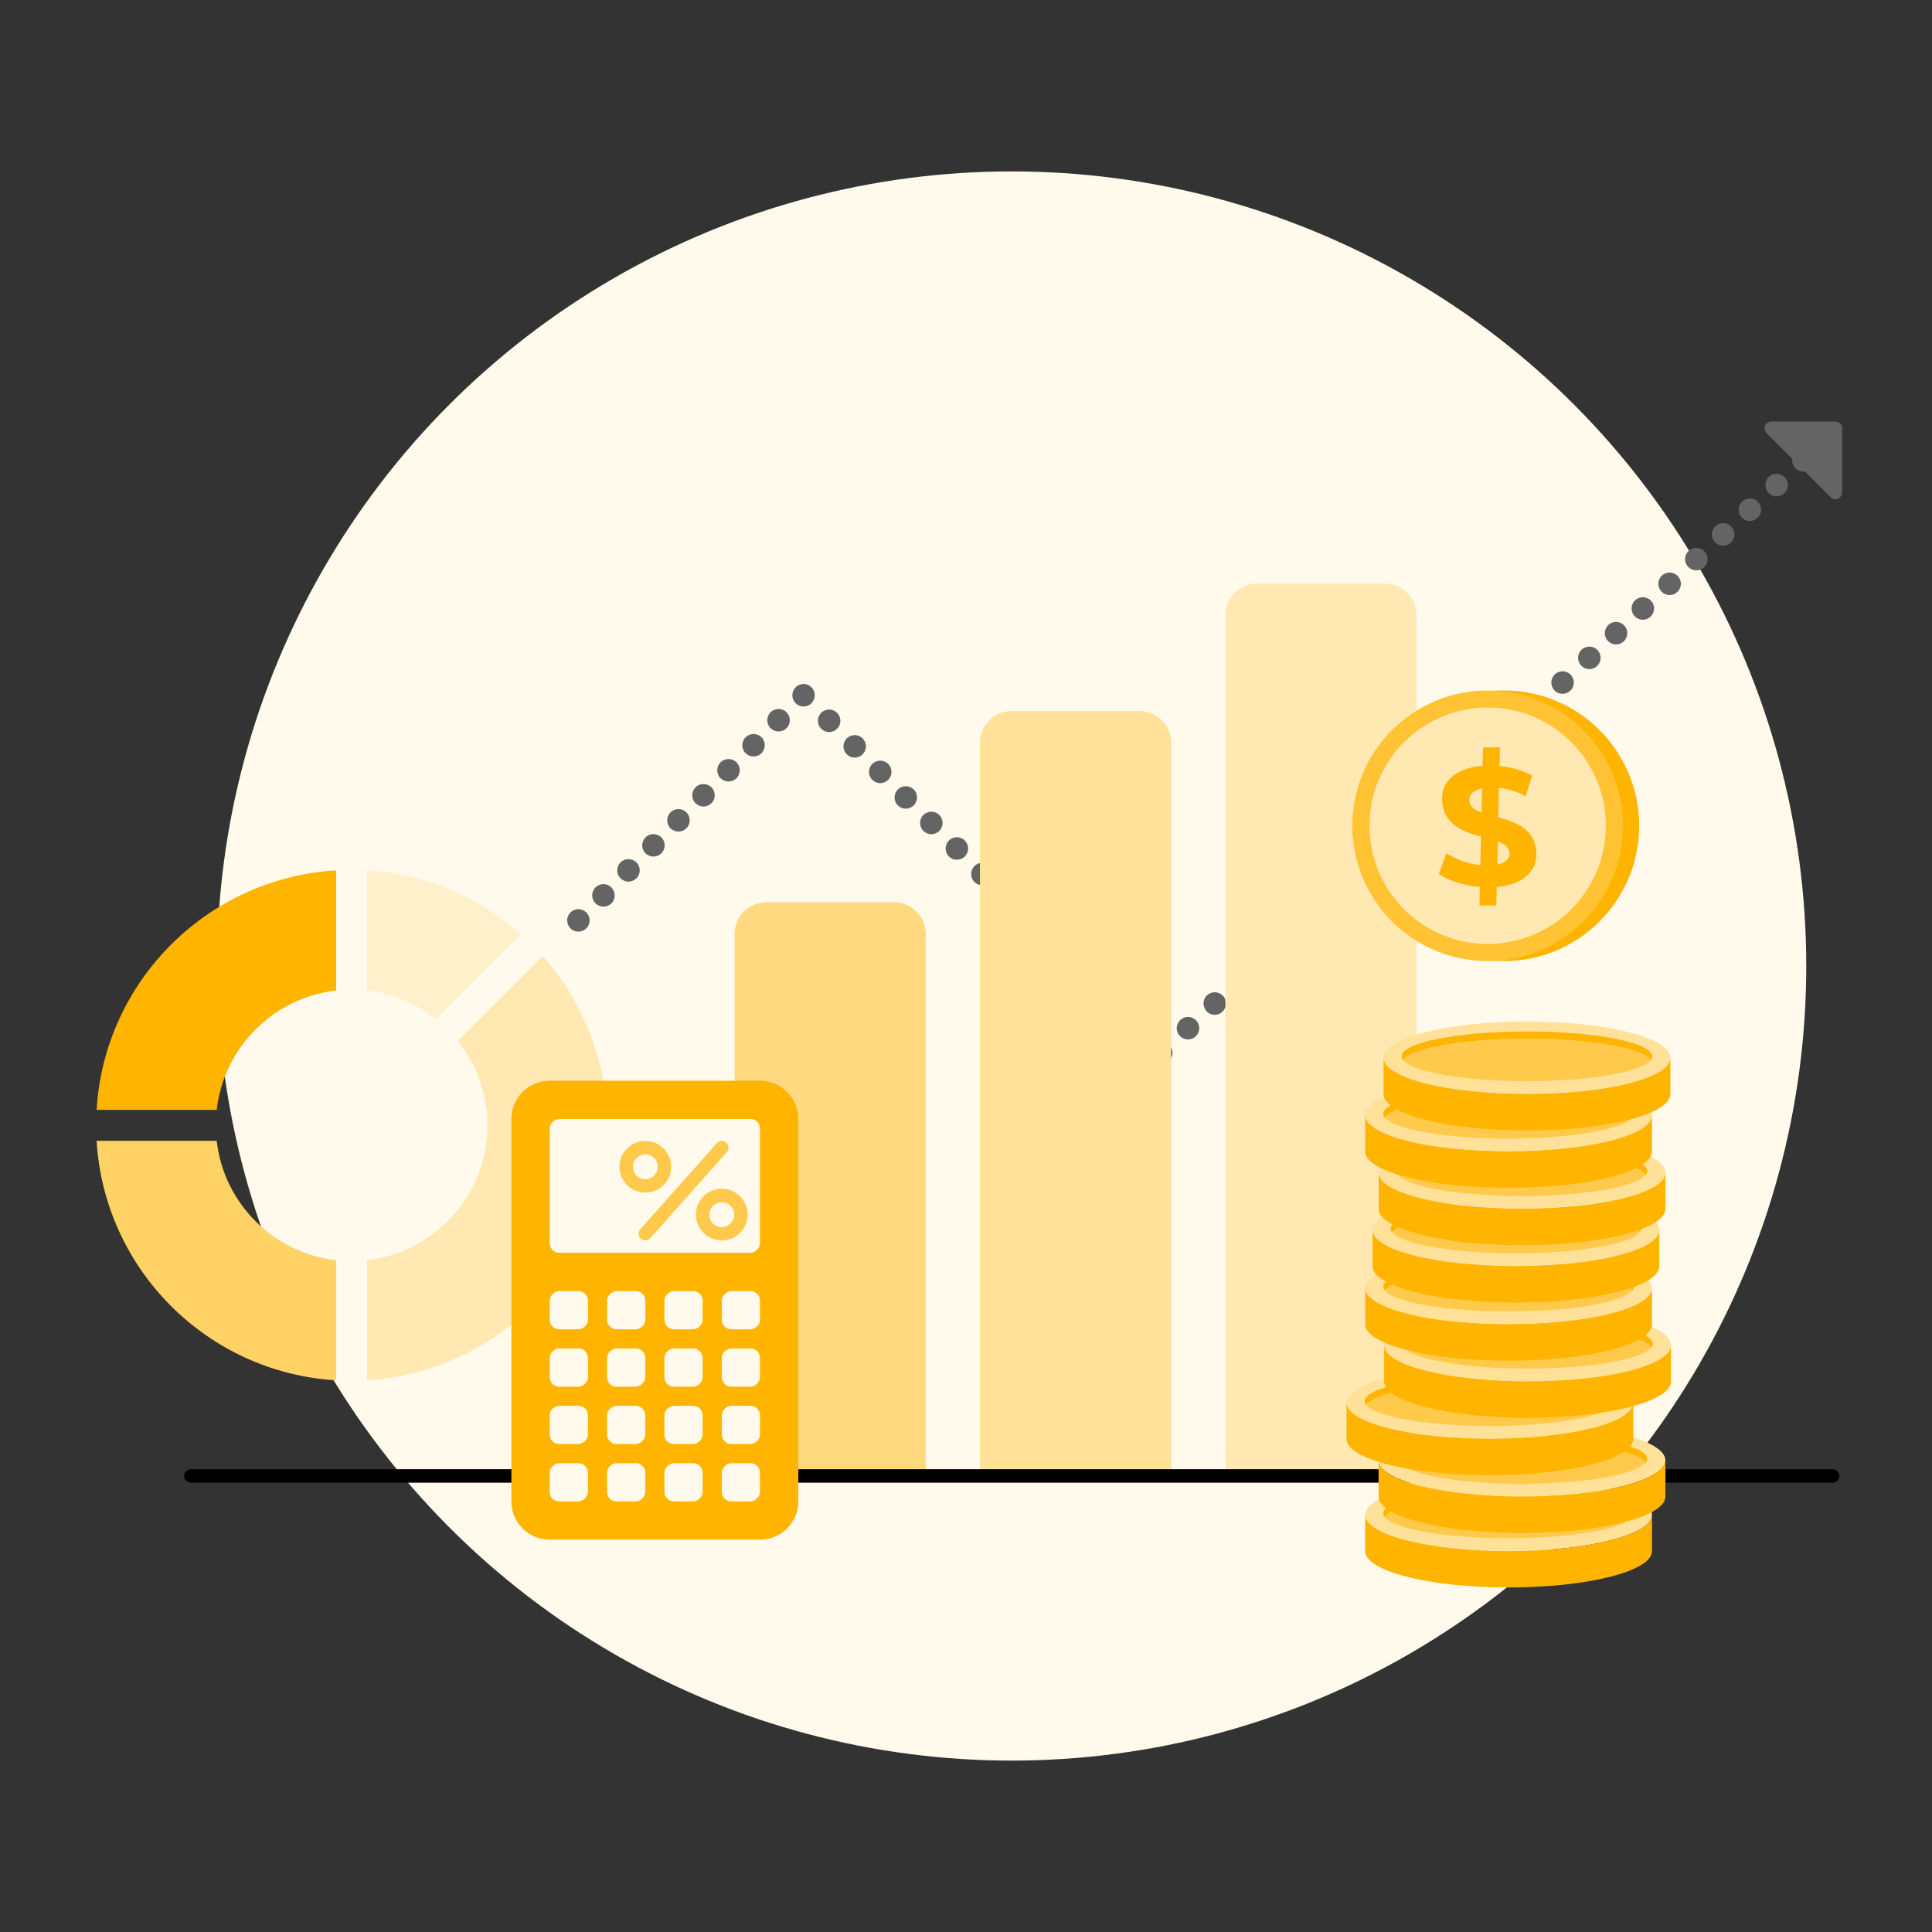 <?xml version="1.0" encoding="UTF-8"?><svg id="Layer_1" xmlns="http://www.w3.org/2000/svg" viewBox="0 0 360 360"><rect x="0" y="0" width="360" height="360" fill="#333333" stroke="none"/><circle cx="188.51" cy="180" r="148.06" fill="#fffaeb" stroke-width="0"/><path d="M219.82,193.01c-.78-.85-.73-2.17.13-2.96h0c.85-.79,2.17-.74,2.96.12h0c.78.85.73,2.18-.12,2.96h0c-.4.38-.91.55-1.42.55h0c-.56,0-1.12-.23-1.54-.67ZM224.81,188.41c-.78-.85-.73-2.18.12-2.96h0c.85-.79,2.18-.73,2.97.12h0c.78.85.73,2.18-.13,2.96h0c-.4.38-.91.56-1.42.56h0c-.56,0-1.13-.23-1.54-.68ZM229.79,183.81c-.79-.85-.73-2.18.12-2.96h0c.85-.79,2.18-.73,2.97.12h0c.78.85.73,2.17-.13,2.96h0c-.4.38-.91.55-1.42.55h0c-.57,0-1.13-.23-1.54-.67ZM234.78,179.21c-.78-.85-.73-2.18.12-2.96h0c.85-.79,2.18-.73,2.97.12h0c.78.85.73,2.18-.13,2.96h0c-.4.38-.91.55-1.42.55h0c-.57,0-1.13-.23-1.54-.67ZM239.77,174.61c-.79-.85-.73-2.17.12-2.96h0c.85-.79,2.18-.73,2.96.12h0c.79.85.74,2.18-.12,2.96h0c-.4.38-.91.56-1.42.56h0c-.57,0-1.13-.23-1.54-.68ZM244.75,170.01c-.79-.85-.73-2.18.12-2.96h0c.85-.79,2.18-.74,2.96.12h0c.79.85.74,2.18-.12,2.96h0c-.4.38-.91.56-1.42.55h0c-.57,0-1.13-.23-1.54-.67ZM249.74,165.41c-.79-.85-.74-2.18.12-2.96h0c.85-.79,2.18-.73,2.96.12h0c.79.85.73,2.18-.12,2.96h0c-.4.38-.91.56-1.42.56h0c-.56,0-1.12-.23-1.53-.68ZM254.73,160.81c-.79-.85-.74-2.18.12-2.96h0c.85-.79,2.17-.73,2.96.12h0c.79.85.73,2.18-.12,2.96h0c-.4.38-.91.56-1.42.56h0c-.56,0-1.12-.23-1.53-.68ZM259.71,156.21c-.79-.85-.74-2.18.12-2.96h0c.85-.79,2.17-.73,2.96.12h0c.79.85.73,2.18-.12,2.96h0c-.4.38-.91.56-1.42.56h0c-.57,0-1.13-.23-1.54-.68ZM264.69,151.61c-.78-.85-.73-2.17.13-2.96h0c.85-.79,2.17-.74,2.96.12h0c.79.85.73,2.18-.12,2.96h0c-.4.38-.91.56-1.42.56h0c-.56,0-1.12-.23-1.54-.68ZM269.68,147.01c-.78-.85-.73-2.17.12-2.96h0c.85-.79,2.18-.73,2.97.12h0c.78.85.73,2.18-.12,2.96h0c-.4.38-.91.56-1.42.56h0c-.56,0-1.12-.23-1.54-.68ZM274.66,142.41c-.78-.85-.73-2.18.12-2.96h0c.85-.79,2.18-.73,2.97.12h0c.78.85.73,2.18-.12,2.96h0c-.41.38-.91.56-1.42.56h0c-.56,0-1.12-.23-1.54-.68ZM279.65,137.81c-.78-.85-.73-2.18.12-2.96h0c.85-.79,2.18-.73,2.97.12h0c.78.85.73,2.18-.13,2.96h0c-.4.38-.91.56-1.42.56h0c-.56,0-1.13-.23-1.54-.68ZM284.63,133.2c-.79-.85-.73-2.17.12-2.96h0c.85-.79,2.18-.73,2.96.12h0c.79.85.74,2.18-.12,2.96h0c-.4.38-.9.56-1.42.56h0c-.56,0-1.13-.23-1.54-.68ZM289.62,128.6c-.79-.85-.73-2.17.12-2.96h0c.85-.79,2.18-.73,2.96.12h0c.79.85.74,2.18-.12,2.96h0c-.4.38-.91.56-1.42.56h0c-.57,0-1.13-.23-1.54-.68ZM294.61,124c-.79-.85-.73-2.18.12-2.96h0c.85-.79,2.18-.73,2.96.12h0c.79.85.74,2.18-.12,2.96h0c-.4.38-.91.56-1.42.56h0c-.57,0-1.13-.23-1.54-.68ZM299.59,119.4c-.79-.85-.73-2.18.12-2.96h0c.85-.79,2.18-.73,2.96.12h0c.79.85.73,2.18-.12,2.96h0c-.4.38-.91.56-1.42.56h0c-.57,0-1.13-.23-1.54-.68ZM304.58,114.8c-.79-.85-.74-2.18.12-2.96h0c.85-.79,2.18-.73,2.96.12h0c.79.85.73,2.18-.12,2.96h0c-.4.38-.91.56-1.42.56h0c-.57,0-1.13-.23-1.54-.68ZM309.56,110.2c-.78-.85-.73-2.17.13-2.96h0c.85-.79,2.17-.73,2.96.12h0c.79.85.73,2.18-.12,2.96h0c-.4.38-.91.56-1.42.56h0c-.56,0-1.12-.23-1.54-.68ZM314.54,105.6c-.78-.85-.73-2.17.13-2.96h0c.85-.79,2.17-.74,2.96.12h0c.79.85.73,2.18-.12,2.96h0c-.4.38-.91.56-1.42.56h0c-.56,0-1.12-.23-1.54-.68ZM319.53,101c-.78-.85-.73-2.17.13-2.96h0c.85-.79,2.17-.73,2.96.12h0c.79.85.73,2.18-.12,2.96h0c-.4.38-.91.56-1.42.56h0c-.56,0-1.12-.23-1.54-.68ZM324.52,96.4c-.78-.85-.73-2.18.12-2.96h0c.85-.79,2.18-.73,2.97.12h0c.78.85.73,2.18-.13,2.96h0c-.4.38-.91.56-1.42.56h0c-.56,0-1.13-.23-1.54-.68ZM329.5,91.8c-.78-.85-.73-2.18.12-2.96h0c.85-.79,2.18-.73,2.97.12h0c.78.85.73,2.18-.12,2.96h0c-.4.38-.91.56-1.42.56h0c-.56,0-1.12-.23-1.54-.68Z" fill="#646464" stroke-width="0"/><path d="M216.38,198.29c-.55,0-1.09-.23-1.48-.62-.09-.09-.18-.2-.26-.32-.08-.11-.13-.23-.19-.36-.05-.13-.09-.26-.12-.39-.03-.13-.04-.27-.04-.4,0-.55.23-1.1.61-1.48.1-.1.21-.18.32-.26.12-.08.23-.14.37-.19.13-.06.25-.09.39-.13.27-.05.55-.05.82,0,.13.03.27.07.39.13.13.05.24.12.36.19.12.08.22.16.32.26.39.39.61.93.61,1.48,0,.13-.02.27-.04.4-.03.13-.07.27-.12.39s-.12.25-.19.36c-.08.12-.17.23-.26.32-.1.1-.2.18-.32.26s-.23.14-.36.19c-.13.06-.26.09-.39.13-.13.03-.28.04-.41.04Z" fill="#646464" stroke-width="0"/><path d="M210.13,192.91c-.81-.81-.81-2.15,0-2.96h0c.82-.82,2.15-.82,2.97,0h0c.82.81.82,2.15,0,2.96h0c-.41.41-.95.61-1.48.61h0c-.54,0-1.07-.2-1.48-.61ZM205.37,188.15c-.81-.81-.81-2.15,0-2.96h0c.82-.82,2.15-.82,2.97,0h0c.81.81.81,2.15,0,2.96h0c-.41.41-.95.61-1.48.61h0c-.54,0-1.07-.2-1.48-.61ZM200.61,183.39c-.82-.82-.82-2.15,0-2.96h0c.82-.82,2.15-.82,2.97,0h0c.81.81.81,2.14,0,2.96h0c-.41.41-.95.61-1.48.61h0c-.54,0-1.07-.2-1.48-.61ZM195.86,178.63c-.82-.82-.82-2.14,0-2.96h0c.82-.82,2.15-.82,2.97,0h0c.81.81.81,2.14,0,2.96h0c-.41.41-.95.61-1.48.61h0c-.54,0-1.07-.2-1.48-.61ZM191.1,173.87c-.82-.82-.82-2.15,0-2.97h0c.82-.81,2.15-.81,2.96,0h0c.82.82.82,2.15,0,2.97h0c-.4.41-.94.61-1.48.61h0c-.54,0-1.07-.2-1.48-.61ZM186.34,169.11c-.82-.82-.82-2.15,0-2.97h0c.82-.81,2.14-.81,2.96,0h0c.82.82.82,2.15,0,2.97h0c-.4.41-.94.61-1.48.61h0c-.54,0-1.07-.2-1.48-.61ZM181.58,164.35c-.82-.82-.82-2.14,0-2.97h0c.81-.81,2.15-.81,2.96,0h0c.82.82.82,2.14,0,2.97h0c-.4.41-.94.61-1.47.61h0c-.54,0-1.07-.2-1.48-.61ZM176.82,159.59c-.82-.82-.82-2.15,0-2.97h0c.81-.82,2.15-.82,2.96,0h0c.82.82.82,2.15,0,2.97h0c-.4.41-.94.61-1.48.61h0c-.54,0-1.07-.2-1.48-.61ZM172.06,154.83c-.82-.82-.82-2.15,0-2.97h0c.81-.82,2.14-.82,2.96,0h0c.82.82.82,2.15,0,2.97h0c-.41.41-.95.61-1.48.61h0c-.54,0-1.07-.2-1.47-.61ZM167.3,150.07c-.82-.81-.82-2.14,0-2.96h0c.81-.82,2.15-.82,2.96,0h0c.82.82.82,2.15,0,2.96h0c-.41.41-.95.62-1.48.62h0c-.54,0-1.07-.21-1.47-.62ZM162.54,145.31c-.82-.81-.82-2.14,0-2.96h0c.81-.82,2.14-.82,2.96,0h0c.82.82.82,2.15,0,2.96h0c-.41.41-.95.62-1.48.62h0c-.54,0-1.07-.21-1.48-.62ZM157.78,140.55c-.82-.81-.82-2.14,0-2.96h0c.81-.82,2.14-.82,2.96,0h0c.82.82.82,2.15,0,2.96h0c-.41.41-.95.62-1.48.62h0c-.54,0-1.07-.21-1.47-.62ZM153.01,135.79c-.81-.81-.81-2.14,0-2.96h0c.82-.82,2.14-.82,2.97,0h0c.82.82.82,2.15,0,2.96h0c-.41.41-.95.62-1.48.62h0c-.54,0-1.07-.21-1.48-.62Z" fill="#646464" stroke-width="0"/><path d="M149.73,131.65c-.13,0-.28-.02-.41-.04-.13-.03-.26-.07-.39-.13-.13-.05-.24-.12-.36-.19-.11-.08-.22-.16-.32-.26-.39-.39-.61-.93-.61-1.48s.23-1.1.61-1.48c.49-.49,1.22-.71,1.89-.58.13.03.27.07.39.13.13.05.24.12.36.19.12.08.22.16.32.26.39.39.61.93.61,1.48s-.23,1.09-.61,1.48c-.1.1-.2.18-.32.26-.12.08-.23.14-.36.19-.13.06-.26.09-.39.13-.13.02-.28.04-.41.04Z" fill="#646464" stroke-width="0"/><path d="M110.96,168.33c-.82-.82-.82-2.15,0-2.97h0c.82-.82,2.15-.82,2.97,0h0c.81.82.81,2.15,0,2.97h0c-.41.4-.95.61-1.48.61h0c-.54,0-1.07-.21-1.48-.61ZM115.62,163.66c-.81-.81-.81-2.15,0-2.96h0c.82-.82,2.15-.82,2.97,0h0c.82.81.82,2.15,0,2.96h0c-.41.41-.95.62-1.48.62h0c-.54,0-1.07-.21-1.48-.62ZM120.28,159c-.82-.82-.82-2.15,0-2.96h0c.81-.82,2.14-.82,2.96,0h0c.82.81.82,2.14,0,2.96h0c-.41.41-.95.61-1.48.61h0c-.54,0-1.07-.2-1.48-.61ZM124.94,154.34c-.82-.82-.82-2.15,0-2.97h0c.82-.81,2.15-.81,2.96,0h0c.82.82.82,2.15,0,2.97h0c-.4.41-.94.61-1.47.61h0c-.54,0-1.07-.2-1.48-.61ZM129.6,149.67c-.82-.81-.82-2.15,0-2.96h0c.82-.82,2.15-.82,2.97,0h0c.81.81.81,2.15,0,2.96h0c-.41.41-.95.62-1.48.62h0c-.54,0-1.07-.21-1.48-.62ZM134.26,145.01c-.81-.81-.81-2.15,0-2.96h0c.82-.82,2.15-.82,2.97,0h0c.82.81.82,2.15,0,2.96h0c-.41.41-.95.61-1.48.61h0c-.54,0-1.07-.2-1.48-.61ZM138.93,140.35c-.82-.82-.82-2.15,0-2.97h0c.81-.81,2.15-.81,2.96,0h0c.82.82.82,2.15,0,2.97h0c-.41.41-.95.61-1.48.61h0c-.54,0-1.06-.2-1.48-.61ZM143.59,135.69c-.82-.82-.82-2.15,0-2.97h0c.82-.82,2.15-.82,2.97,0h0c.81.82.81,2.15,0,2.97h0c-.41.4-.95.61-1.48.61h0c-.54,0-1.07-.21-1.48-.61Z" fill="#646464" stroke-width="0"/><path d="M107.78,173.6c-.55,0-1.1-.23-1.48-.61s-.61-.93-.61-1.48c0-.13,0-.28.03-.41.03-.13.07-.26.13-.39.05-.13.12-.25.19-.37.08-.11.16-.22.26-.32.49-.49,1.21-.7,1.89-.57.13.03.27.07.39.12.13.05.25.12.36.19.12.08.23.17.32.26.39.39.61.93.61,1.48s-.22,1.09-.61,1.48c-.09.09-.2.18-.32.26-.11.08-.23.14-.36.19-.13.05-.26.09-.39.12-.13.02-.27.04-.4.04Z" fill="#646464" stroke-width="0"/><path d="M68.39,184.56v-22.38c10.97.66,20.94,5.03,28.67,11.88l-15.82,15.83c-3.61-2.87-8.02-4.78-12.85-5.32Z" fill="#fff0cc" stroke-width="0"/><path d="M62.63,234.82v22.38c-23.99-1.43-43.19-20.63-44.63-44.63h22.38c1.32,11.67,10.58,20.92,22.25,22.25Z" fill="#ffd266" stroke-width="0"/><path d="M40.38,206.81h-22.38c1.43-23.99,20.63-43.19,44.63-44.63v22.38c-11.67,1.32-20.92,10.58-22.25,22.25Z" fill="#ffb400" stroke-width="0"/><path d="M90.81,209.69c0-5.95-2.06-11.41-5.49-15.73l15.82-15.83c7.45,8.4,11.97,19.45,11.97,31.55,0,25.32-19.77,46.02-44.72,47.51v-22.38c12.61-1.43,22.42-12.13,22.42-25.13Z" fill="#ffe8b2" stroke-width="0"/><path d="M218.23,275.02h-35.63v-136.59c0-3.28,2.66-5.94,5.94-5.94h23.75c3.28,0,5.94,2.66,5.94,5.94v136.59Z" fill="#ffe199" stroke-width="0"/><path d="M263.96,275.02h-35.63V114.67c0-3.28,2.66-5.94,5.94-5.94h23.75c3.28,0,5.94,2.66,5.94,5.94v160.34Z" fill="#ffe8b2" stroke-width="0"/><path d="M172.5,275.02h-35.63v-100.96c0-3.28,2.66-5.94,5.94-5.94h23.75c3.28,0,5.94,2.66,5.94,5.94v100.96Z" fill="#ffd980" stroke-width="0"/><path d="M341.45,276.28H35.57c-.69,0-1.26-.56-1.26-1.26s.56-1.26,1.26-1.26h305.88c.69,0,1.26.56,1.26,1.26s-.56,1.26-1.26,1.26Z" stroke-width="0"/><path d="M255.02,153.83c-.02,13.92,11.25,25.23,25.17,25.25,13.92.02,25.23-11.25,25.25-25.17.02-13.92-11.25-25.23-25.17-25.25-13.92-.02-25.23,11.25-25.25,25.17Z" fill="#ffb400" stroke-width="0"/><path d="M251.99,153.83c-.02,13.92,11.25,25.23,25.17,25.25,13.92.02,25.23-11.25,25.25-25.17.02-13.92-11.25-25.23-25.17-25.25-13.92-.02-25.23,11.25-25.25,25.17Z" fill="#ffc333" stroke-width="0"/><path d="M255.18,153.83c-.02,12.16,9.83,22.04,21.99,22.06,12.16.02,22.04-9.83,22.06-21.99.02-12.16-9.83-22.04-21.99-22.06-12.16-.02-22.04,9.83-22.06,21.99Z" fill="#ffe8b2" stroke-width="0"/><path d="M286.18,157.87c.74,4.17-2.13,6.96-7.29,7.41l-.08,3.45h-3.14s.08-3.45.08-3.45c-3.03-.28-5.83-1.21-7.64-2.4l1.41-3.89c1.88,1.22,4.12,2,6.32,2.22l.13-5.3c-3.07-.87-6.48-2.03-7.15-5.82-.74-4.17,2.18-7,7.45-7.38l.08-3.45h3.14s-.08,3.48-.08,3.48c2.27.21,4.41.84,6.09,1.78l-1.23,3.89c-1.51-.91-3.23-1.44-4.96-1.62l-.12,5.52c3.03.84,6.34,1.97,6.97,5.57ZM276.07,151.42l.11-4.52c-1.73.35-2.56,1.32-2.38,2.51.17.97,1.05,1.53,2.27,2ZM281.24,158.69c-.16-.91-.98-1.47-2.15-1.88l-.09,4.3c1.63-.35,2.45-1.23,2.24-2.42Z" fill="#ffb400" stroke-width="0"/><path d="M141.62,286.9h-39.2c-3.94,0-7.13-3.19-7.13-7.13v-71.26c0-3.94,3.19-7.13,7.13-7.13h39.2c3.94,0,7.13,3.19,7.13,7.13v71.26c0,3.94-3.19,7.13-7.13,7.13Z" fill="#ffb400" stroke-width="0"/><rect x="109.55" y="201.38" width="24.94" height="39.2" rx="1.78" ry="1.78" transform="translate(343 98.95) rotate(90)" fill="#fffaeb" stroke-width="0"/><path d="M120.24,231.14c-.3,0-.6-.1-.83-.32-.52-.46-.57-1.26-.1-1.77l14.25-16.03c.46-.52,1.26-.57,1.77-.1.52.46.57,1.26.1,1.77l-14.25,16.03c-.25.28-.59.42-.94.42Z" fill="#ffca4c" stroke-width="0"/><path d="M134.49,231.14c-2.66,0-4.82-2.16-4.82-4.82s2.16-4.82,4.82-4.82,4.82,2.16,4.82,4.82-2.16,4.82-4.82,4.82ZM134.49,224.02c-1.27,0-2.31,1.03-2.31,2.31s1.03,2.31,2.31,2.31,2.31-1.03,2.31-2.31-1.03-2.31-2.31-2.31Z" fill="#ffca4c" stroke-width="0"/><path d="M120.24,222.23c-2.66,0-4.82-2.16-4.82-4.82s2.16-4.82,4.82-4.82,4.82,2.16,4.82,4.82-2.16,4.82-4.82,4.82ZM120.24,215.11c-1.27,0-2.31,1.03-2.31,2.31s1.03,2.31,2.31,2.31,2.31-1.03,2.31-2.31-1.03-2.31-2.31-2.31Z" fill="#ffca4c" stroke-width="0"/><rect x="102.42" y="272.64" width="7.13" height="7.13" rx="1.78" ry="1.78" transform="translate(382.19 170.22) rotate(90)" fill="#fffaeb" stroke-width="0"/><rect x="113.11" y="272.64" width="7.13" height="7.13" rx="1.78" ry="1.78" transform="translate(392.88 159.53) rotate(90)" fill="#fffaeb" stroke-width="0"/><rect x="123.8" y="272.64" width="7.13" height="7.13" rx="1.78" ry="1.78" transform="translate(403.57 148.84) rotate(90)" fill="#fffaeb" stroke-width="0"/><rect x="134.49" y="272.64" width="7.13" height="7.13" rx="1.78" ry="1.78" transform="translate(414.26 138.15) rotate(90)" fill="#fffaeb" stroke-width="0"/><rect x="102.42" y="261.95" width="7.13" height="7.13" rx="1.78" ry="1.78" transform="translate(371.5 159.53) rotate(90)" fill="#fffaeb" stroke-width="0"/><rect x="113.11" y="261.95" width="7.13" height="7.13" rx="1.78" ry="1.78" transform="translate(382.19 148.84) rotate(90)" fill="#fffaeb" stroke-width="0"/><rect x="123.8" y="261.95" width="7.13" height="7.13" rx="1.78" ry="1.78" transform="translate(392.88 138.15) rotate(90)" fill="#fffaeb" stroke-width="0"/><rect x="134.49" y="261.95" width="7.13" height="7.13" rx="1.78" ry="1.78" transform="translate(403.57 127.46) rotate(90)" fill="#fffaeb" stroke-width="0"/><rect x="102.42" y="251.26" width="7.13" height="7.13" rx="1.78" ry="1.78" transform="translate(360.82 148.84) rotate(90)" fill="#fffaeb" stroke-width="0"/><rect x="113.11" y="251.26" width="7.13" height="7.13" rx="1.78" ry="1.78" transform="translate(371.5 138.15) rotate(90)" fill="#fffaeb" stroke-width="0"/><rect x="123.8" y="251.26" width="7.13" height="7.13" rx="1.78" ry="1.78" transform="translate(382.19 127.46) rotate(90)" fill="#fffaeb" stroke-width="0"/><rect x="134.49" y="251.26" width="7.13" height="7.13" rx="1.78" ry="1.78" transform="translate(392.88 116.77) rotate(90)" fill="#fffaeb" stroke-width="0"/><rect x="102.42" y="240.57" width="7.13" height="7.13" rx="1.78" ry="1.78" transform="translate(350.13 138.15) rotate(90)" fill="#fffaeb" stroke-width="0"/><rect x="113.11" y="240.57" width="7.13" height="7.13" rx="1.78" ry="1.78" transform="translate(360.82 127.46) rotate(90)" fill="#fffaeb" stroke-width="0"/><rect x="123.8" y="240.57" width="7.13" height="7.13" rx="1.78" ry="1.78" transform="translate(371.5 116.77) rotate(90)" fill="#fffaeb" stroke-width="0"/><rect x="134.49" y="240.57" width="7.13" height="7.13" rx="1.78" ry="1.78" transform="translate(382.19 106.08) rotate(90)" fill="#fffaeb" stroke-width="0"/><path d="M307.82,282.26c0,3.74-11.96,6.77-26.72,6.77-14.76,0-26.72-3.03-26.72-6.77,0-3.74,11.96-6.77,26.72-6.77,14.76,0,26.72,3.03,26.72,6.77Z" fill="#ffe199" stroke-width="0"/><path d="M304.42,282c0,.22-.1.48-.25.66-1.69-2.27-11.39-3.97-23.07-3.97-11.71,0-21.41,1.7-23.07,3.97-.16-.17-.25-.44-.26-.66,0-2.53,10.43-4.63,23.32-4.63,12.86,0,23.32,2.09,23.32,4.63Z" fill="#ffb400" stroke-width="0"/><path d="M304.42,282c0,.22-.1.48-.25.66-1.69-2.27-11.39-3.97-23.07-3.97-11.71,0-21.41,1.7-23.07,3.97-.16-.17-.25-.44-.26-.66,0-2.53,10.43-4.63,23.32-4.63,12.86,0,23.32,2.09,23.32,4.63Z" fill="#ffb400" stroke-width="0"/><path d="M304.16,282.66c-1.69,2.27-11.39,3.97-23.07,3.97-11.71,0-21.41-1.7-23.07-3.97,1.66-2.27,11.36-3.97,23.07-3.97,11.68,0,21.38,1.7,23.07,3.97Z" fill="#ffca4c" stroke-width="0"/><path d="M307.82,282.26c0,3.74-11.96,6.77-26.72,6.77-14.76,0-26.72-3.03-26.72-6.77h0v6.77c0,3.74,11.96,6.77,26.72,6.77s26.72-3.03,26.72-6.77v-6.77Z" fill="#ffb400" stroke-width="0"/><path d="M310.32,272.11c0,3.74-11.96,6.77-26.72,6.77-14.76,0-26.72-3.03-26.72-6.77,0-3.74,11.96-6.77,26.72-6.77,14.76,0,26.72,3.03,26.72,6.77Z" fill="#ffe199" stroke-width="0"/><path d="M306.92,271.85c0,.22-.1.48-.25.66-1.69-2.27-11.39-3.97-23.07-3.97-11.71,0-21.41,1.7-23.07,3.97-.16-.17-.25-.44-.26-.66,0-2.53,10.43-4.63,23.32-4.63,12.86,0,23.32,2.09,23.32,4.63Z" fill="#ffb400" stroke-width="0"/><path d="M306.92,271.85c0,.22-.1.48-.25.66-1.69-2.27-11.39-3.97-23.07-3.97-11.71,0-21.41,1.7-23.07,3.97-.16-.17-.25-.44-.26-.66,0-2.53,10.43-4.63,23.32-4.63,12.86,0,23.32,2.09,23.32,4.63Z" fill="#ffb400" stroke-width="0"/><path d="M306.67,272.5c-1.69,2.27-11.39,3.97-23.07,3.97-11.71,0-21.41-1.7-23.07-3.97,1.66-2.27,11.36-3.97,23.07-3.97,11.68,0,21.38,1.7,23.07,3.97Z" fill="#ffca4c" stroke-width="0"/><path d="M310.32,272.11c0,3.74-11.96,6.77-26.72,6.77-14.76,0-26.72-3.03-26.72-6.77h0v6.77c0,3.74,11.96,6.77,26.72,6.77s26.72-3.03,26.72-6.77v-6.77Z" fill="#ffb400" stroke-width="0"/><path d="M304.34,261.35c0,3.74-11.96,6.77-26.72,6.77-14.76,0-26.72-3.03-26.72-6.77,0-3.74,11.96-6.77,26.72-6.77,14.76,0,26.72,3.03,26.72,6.77Z" fill="#ffe199" stroke-width="0"/><path d="M300.94,261.09c0,.22-.1.48-.25.66-1.69-2.27-11.39-3.97-23.07-3.97-11.71,0-21.41,1.7-23.07,3.97-.16-.17-.25-.44-.26-.66,0-2.53,10.43-4.63,23.32-4.63,12.86,0,23.32,2.09,23.32,4.63Z" fill="#ffb400" stroke-width="0"/><path d="M300.94,261.09c0,.22-.1.48-.25.66-1.69-2.27-11.39-3.97-23.07-3.97-11.71,0-21.41,1.7-23.07,3.97-.16-.17-.25-.44-.26-.66,0-2.53,10.43-4.63,23.32-4.63,12.86,0,23.32,2.09,23.32,4.63Z" fill="#ffb400" stroke-width="0"/><path d="M300.69,261.74c-1.69,2.27-11.39,3.97-23.07,3.97-11.71,0-21.41-1.7-23.07-3.97,1.66-2.27,11.36-3.97,23.07-3.97,11.68,0,21.38,1.7,23.07,3.97Z" fill="#ffca4c" stroke-width="0"/><path d="M304.34,261.35c0,3.74-11.96,6.77-26.72,6.77-14.76,0-26.72-3.03-26.72-6.77h0v6.77c0,3.74,11.96,6.77,26.72,6.77s26.72-3.03,26.72-6.77v-6.77Z" fill="#ffb400" stroke-width="0"/><path d="M311.36,250.66c0,3.74-11.96,6.77-26.72,6.77-14.76,0-26.72-3.03-26.72-6.77,0-3.74,11.96-6.77,26.72-6.77,14.76,0,26.72,3.03,26.72,6.77Z" fill="#ffe199" stroke-width="0"/><path d="M307.96,250.4c0,.22-.1.48-.25.66-1.69-2.27-11.39-3.97-23.07-3.97-11.71,0-21.41,1.7-23.07,3.97-.16-.17-.25-.44-.26-.66,0-2.53,10.43-4.63,23.32-4.63,12.86,0,23.32,2.09,23.32,4.63Z" fill="#ffb400" stroke-width="0"/><path d="M307.96,250.4c0,.22-.1.48-.25.66-1.69-2.27-11.39-3.97-23.07-3.97-11.71,0-21.41,1.7-23.07,3.97-.16-.17-.25-.44-.26-.66,0-2.53,10.43-4.63,23.32-4.63,12.86,0,23.32,2.09,23.32,4.63Z" fill="#ffb400" stroke-width="0"/><path d="M307.7,251.05c-1.69,2.27-11.39,3.97-23.07,3.97-11.71,0-21.41-1.7-23.07-3.97,1.66-2.27,11.36-3.97,23.07-3.97,11.68,0,21.38,1.7,23.07,3.97Z" fill="#ffca4c" stroke-width="0"/><path d="M311.36,250.66c0,3.74-11.96,6.77-26.72,6.77-14.76,0-26.72-3.03-26.72-6.77h0v6.77c0,3.74,11.96,6.77,26.72,6.77s26.72-3.03,26.72-6.77v-6.77Z" fill="#ffb400" stroke-width="0"/><path d="M307.82,240.01c0,3.74-11.96,6.77-26.72,6.77-14.76,0-26.72-3.03-26.72-6.77,0-3.74,11.96-6.77,26.72-6.77,14.76,0,26.72,3.03,26.72,6.77Z" fill="#ffe199" stroke-width="0"/><path d="M304.42,239.75c0,.22-.1.48-.25.66-1.69-2.27-11.39-3.97-23.07-3.97-11.71,0-21.41,1.7-23.07,3.97-.16-.17-.25-.44-.26-.66,0-2.53,10.43-4.63,23.32-4.63,12.86,0,23.32,2.09,23.32,4.63Z" fill="#ffb400" stroke-width="0"/><path d="M304.42,239.75c0,.22-.1.48-.25.66-1.69-2.27-11.39-3.97-23.07-3.97-11.71,0-21.41,1.7-23.07,3.97-.16-.17-.25-.44-.26-.66,0-2.53,10.43-4.63,23.32-4.63,12.86,0,23.32,2.09,23.32,4.63Z" fill="#ffb400" stroke-width="0"/><path d="M304.16,240.4c-1.69,2.27-11.39,3.97-23.07,3.97-11.71,0-21.41-1.7-23.07-3.97,1.66-2.27,11.36-3.97,23.07-3.97,11.68,0,21.38,1.7,23.07,3.97Z" fill="#ffca4c" stroke-width="0"/><path d="M307.82,240.01c0,3.74-11.96,6.77-26.72,6.77-14.76,0-26.72-3.03-26.72-6.77h0v6.77c0,3.74,11.96,6.77,26.72,6.77s26.72-3.03,26.72-6.77v-6.77Z" fill="#ffb400" stroke-width="0"/><path d="M309.19,229.18c0,3.74-11.96,6.77-26.72,6.77-14.76,0-26.72-3.03-26.72-6.77,0-3.74,11.96-6.77,26.72-6.77,14.76,0,26.72,3.03,26.72,6.77Z" fill="#ffe199" stroke-width="0"/><path d="M305.79,228.92c0,.22-.1.48-.25.66-1.69-2.27-11.39-3.97-23.07-3.97-11.71,0-21.41,1.7-23.07,3.97-.16-.17-.25-.44-.26-.66,0-2.53,10.43-4.63,23.32-4.63,12.86,0,23.32,2.09,23.32,4.63Z" fill="#ffb400" stroke-width="0"/><path d="M305.79,228.92c0,.22-.1.48-.25.66-1.69-2.27-11.39-3.97-23.07-3.97-11.71,0-21.41,1.7-23.07,3.97-.16-.17-.25-.44-.26-.66,0-2.53,10.43-4.63,23.32-4.63,12.86,0,23.32,2.09,23.32,4.63Z" fill="#ffb400" stroke-width="0"/><path d="M305.53,229.57c-1.69,2.27-11.39,3.97-23.07,3.97-11.71,0-21.41-1.7-23.07-3.97,1.66-2.27,11.36-3.97,23.07-3.97,11.68,0,21.38,1.7,23.07,3.97Z" fill="#ffca4c" stroke-width="0"/><path d="M309.19,229.18c0,3.74-11.96,6.77-26.72,6.77-14.76,0-26.72-3.03-26.72-6.77h0v6.77c0,3.74,11.96,6.77,26.72,6.77s26.72-3.03,26.72-6.77v-6.77Z" fill="#ffb400" stroke-width="0"/><path d="M310.33,218.49c0,3.74-11.96,6.77-26.72,6.77-14.76,0-26.72-3.03-26.72-6.77,0-3.74,11.96-6.77,26.72-6.77,14.76,0,26.72,3.03,26.72,6.77Z" fill="#ffe199" stroke-width="0"/><path d="M306.93,218.23c0,.22-.1.48-.25.66-1.69-2.27-11.39-3.97-23.07-3.97-11.71,0-21.41,1.7-23.07,3.97-.16-.17-.25-.44-.26-.66,0-2.53,10.43-4.63,23.32-4.63,12.86,0,23.32,2.09,23.32,4.63Z" fill="#ffb400" stroke-width="0"/><path d="M306.93,218.23c0,.22-.1.48-.25.66-1.69-2.27-11.39-3.97-23.07-3.97-11.71,0-21.41,1.7-23.07,3.97-.16-.17-.25-.44-.26-.66,0-2.53,10.43-4.63,23.32-4.63,12.86,0,23.32,2.09,23.32,4.63Z" fill="#ffb400" stroke-width="0"/><path d="M306.67,218.88c-1.69,2.27-11.39,3.97-23.07,3.97-11.71,0-21.41-1.7-23.07-3.97,1.66-2.27,11.36-3.97,23.07-3.97,11.68,0,21.38,1.7,23.07,3.97Z" fill="#ffca4c" stroke-width="0"/><path d="M310.33,218.49c0,3.74-11.96,6.77-26.72,6.77-14.76,0-26.72-3.03-26.72-6.77h0v6.77c0,3.74,11.96,6.77,26.72,6.77s26.72-3.03,26.72-6.77v-6.77Z" fill="#ffb400" stroke-width="0"/><path d="M307.82,207.8c0,3.74-11.96,6.77-26.72,6.77-14.76,0-26.72-3.03-26.72-6.77,0-3.74,11.96-6.77,26.72-6.77,14.76,0,26.72,3.03,26.72,6.77Z" fill="#ffe199" stroke-width="0"/><path d="M304.42,207.54c0,.22-.1.48-.25.66-1.69-2.27-11.39-3.97-23.07-3.97-11.71,0-21.41,1.7-23.07,3.97-.16-.17-.25-.44-.26-.66,0-2.53,10.43-4.63,23.32-4.63,12.86,0,23.32,2.09,23.32,4.63Z" fill="#ffb400" stroke-width="0"/><path d="M304.42,207.54c0,.22-.1.48-.25.66-1.69-2.27-11.39-3.97-23.07-3.97-11.71,0-21.41,1.7-23.07,3.97-.16-.17-.25-.44-.26-.66,0-2.53,10.43-4.63,23.32-4.63,12.86,0,23.32,2.09,23.32,4.63Z" fill="#ffb400" stroke-width="0"/><path d="M304.16,208.19c-1.69,2.27-11.39,3.97-23.07,3.97-11.71,0-21.41-1.7-23.07-3.97,1.66-2.27,11.36-3.97,23.07-3.97,11.68,0,21.38,1.7,23.07,3.97Z" fill="#ffca4c" stroke-width="0"/><path d="M307.82,207.8c0,3.74-11.96,6.77-26.72,6.77-14.76,0-26.72-3.03-26.72-6.77h0v6.77c0,3.74,11.96,6.77,26.72,6.77s26.72-3.03,26.72-6.77v-6.77Z" fill="#ffb400" stroke-width="0"/><path d="M311.25,197.11c0,3.74-11.96,6.77-26.72,6.77-14.76,0-26.72-3.03-26.72-6.77,0-3.74,11.96-6.77,26.72-6.77,14.76,0,26.72,3.03,26.72,6.77Z" fill="#ffe199" stroke-width="0"/><path d="M307.85,196.85c0,.22-.1.48-.25.66-1.69-2.27-11.39-3.97-23.07-3.97-11.71,0-21.41,1.7-23.07,3.97-.16-.17-.25-.44-.26-.66,0-2.53,10.43-4.63,23.32-4.63,12.86,0,23.32,2.09,23.32,4.63Z" fill="#ffb400" stroke-width="0"/><path d="M307.85,196.85c0,.22-.1.48-.25.66-1.69-2.27-11.39-3.97-23.07-3.97-11.71,0-21.41,1.7-23.07,3.97-.16-.17-.25-.44-.26-.66,0-2.53,10.43-4.63,23.32-4.63,12.86,0,23.32,2.09,23.32,4.63Z" fill="#ffb400" stroke-width="0"/><path d="M307.59,197.5c-1.69,2.27-11.39,3.97-23.07,3.97-11.71,0-21.41-1.7-23.07-3.97,1.66-2.27,11.36-3.97,23.07-3.97,11.68,0,21.38,1.7,23.07,3.97Z" fill="#ffca4c" stroke-width="0"/><path d="M311.25,197.11c0,3.74-11.96,6.77-26.72,6.77-14.76,0-26.72-3.03-26.72-6.77h0v6.77c0,3.74,11.96,6.77,26.72,6.77s26.72-3.03,26.72-6.77v-6.77Z" fill="#ffb400" stroke-width="0"/><path d="M342,78.55h-11.94c-.51,0-.97.31-1.16.78-.19.47-.09,1.01.27,1.37l4.8,4.8c-.01.1-.03.19-.03.29,0,.55.23,1.09.61,1.47.39.39.93.62,1.48.62.09,0,.19-.02.29-.03l4.79,4.79c.24.24.56.37.89.37.16,0,.33-.03.48-.1.47-.19.78-.65.78-1.16v-11.94c0-.69-.56-1.26-1.26-1.26Z" fill="#646464" stroke-width="0"/></svg>
